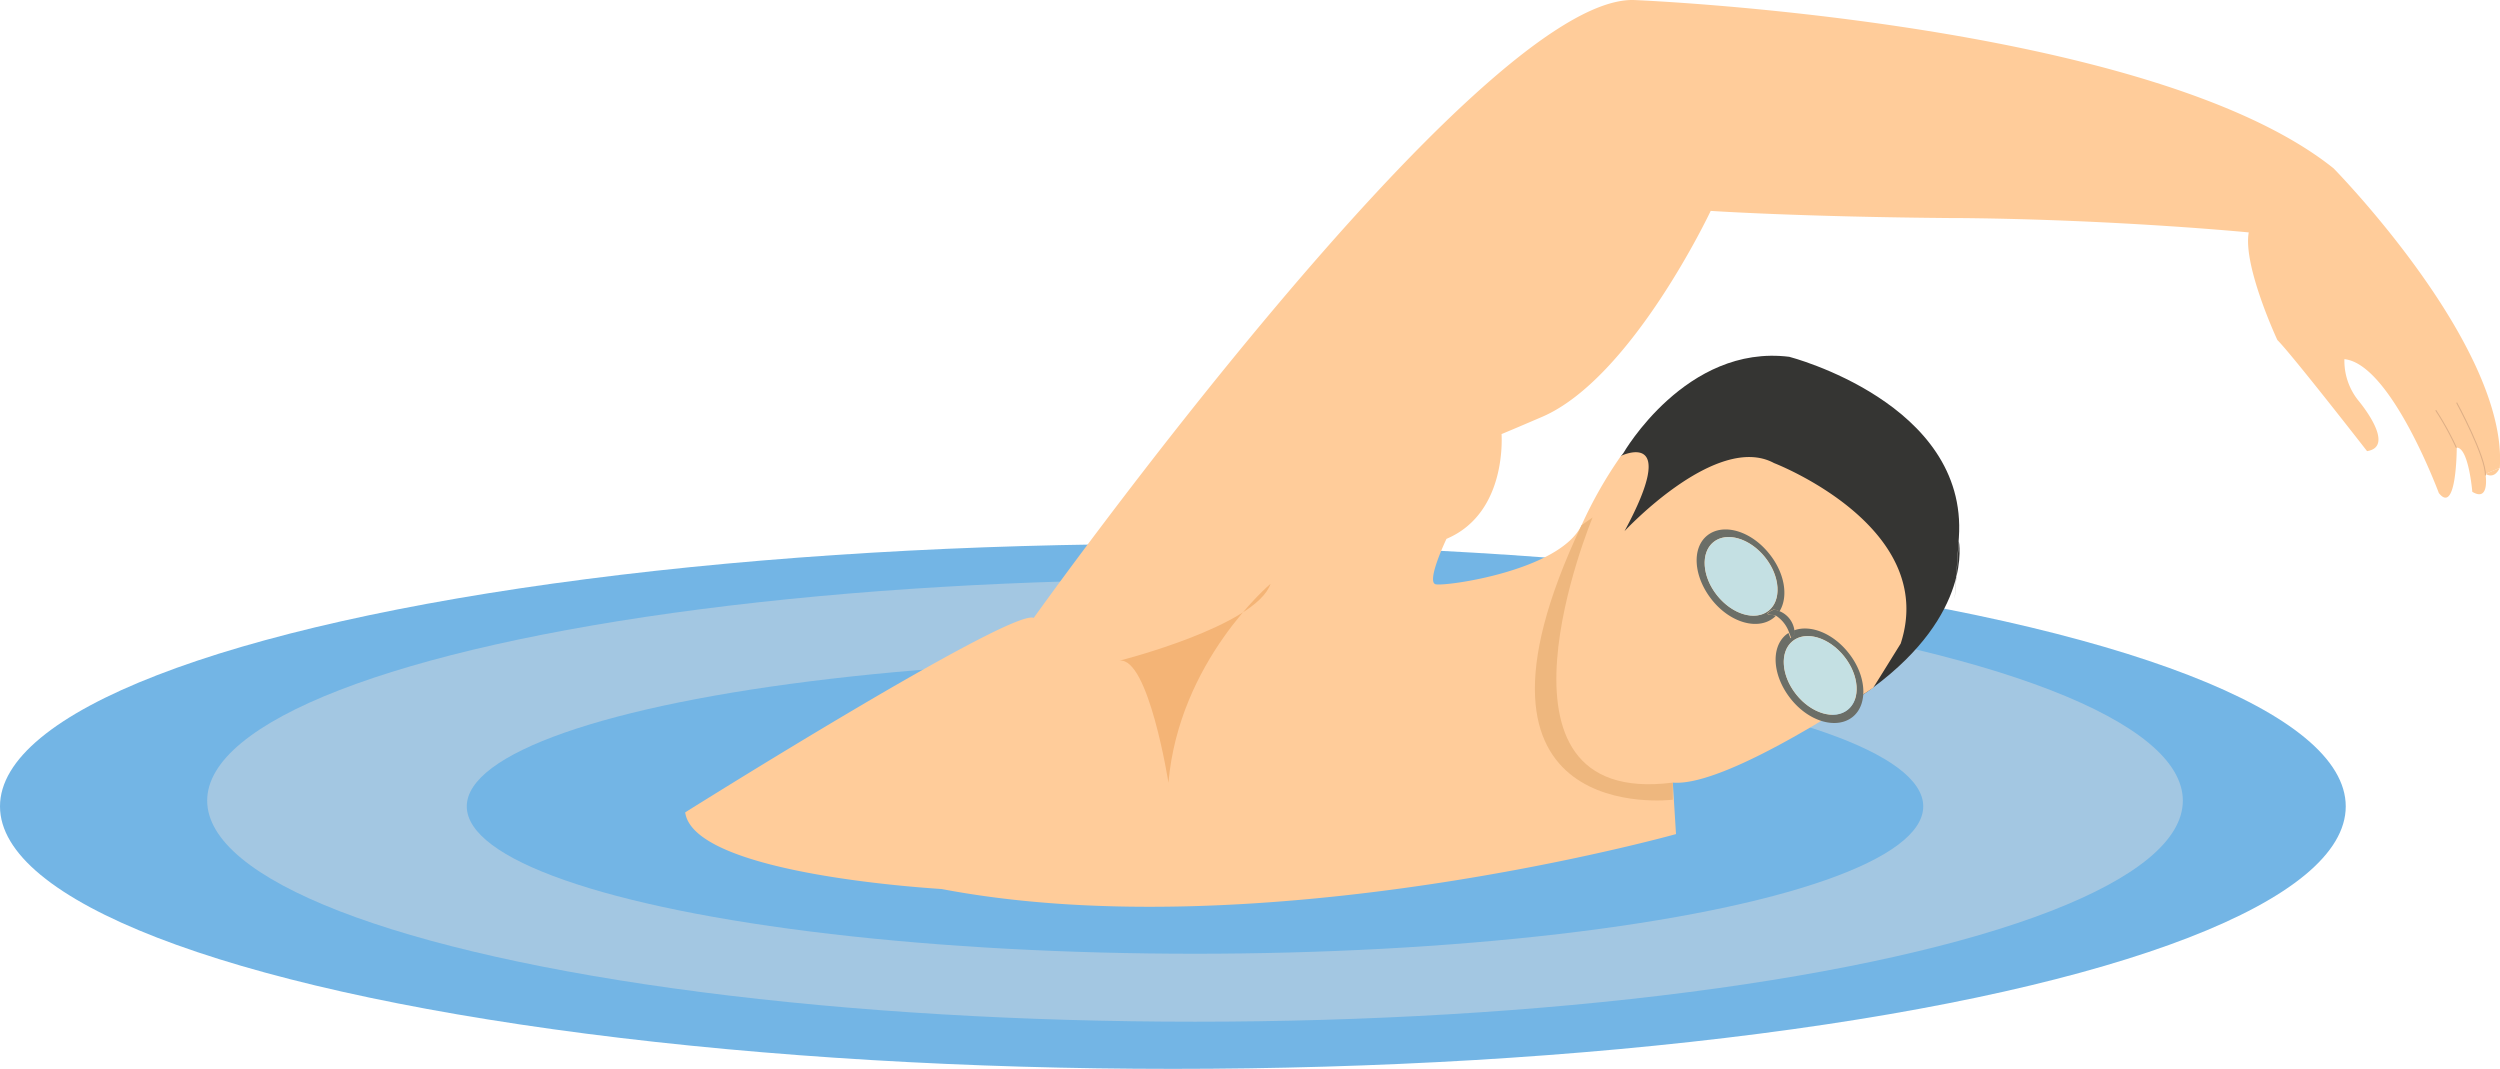 <svg xmlns="http://www.w3.org/2000/svg" viewBox="0 0 242.78 103.8"><defs><style>.cls-1{fill:#73b5e5;}.cls-2{fill:#a3c7e2;}.cls-3{fill:#353533;}.cls-4{fill:#ffcc9a;}.cls-5{fill:#f4b476;}.cls-6{fill:#6b6e67;}.cls-7{fill:#c4e0e3;}.cls-8{fill:#eeb77e;}.cls-9{fill:none;stroke:#ddae85;stroke-miterlimit:10;stroke-width:0.1px;}</style></defs><title>swimming</title><g id="Layer_2" data-name="Layer 2"><g id="Layer_1-2" data-name="Layer 1"><ellipse class="cls-1" cx="113.9" cy="78.31" rx="113.9" ry="25.49"/><ellipse class="cls-2" cx="116.05" cy="77.75" rx="95.93" ry="21.47"/><ellipse class="cls-1" cx="116.05" cy="78.31" rx="70.72" ry="14.31"/><path class="cls-3" d="M157.65,44s6.08-10.6,16.11-9.35c0,0,17.37,4.48,16.47,17.55s0,.36,0,.36,1.41,7-8.36,14.23-5-8.09-5-8.09L171.07,49l-2.8-2.33-5.91,3.58-6.62,2.92,1.68-8.88"/><path class="cls-4" d="M66.54,78.89S98.09,59.09,100.39,60c0,0,43-60.25,58.23-60,0,0,50.09,2,68,16.35,0,0,16.95,17.25,16.14,29.09l-1.39.58s.46,2.79-1.28,1.74c0,0-.35-4.29-1.51-4.29,0,0,0,6.61-1.74,4.41,0,0-4.65-12.54-9.17-13a6.17,6.17,0,0,0,1.39,4.06s3.71,4.41.81,4.87c0,0-7.31-9.4-8.71-10.79,0,0-3.36-7.2-2.78-10.45,0,0-12.72-1.24-27.75-1.39h-.7c-15.32-.12-23.8-.7-23.8-.7s-7.66,16.25-16.37,20S145.81,42,145.81,42s.69,7.78-5.34,10.33c0,0-2,4.18-1.05,4.41S151.5,55.42,153.59,51a41.76,41.76,0,0,1,3.83-6.73s5.8-2.79.34,7.31c0,0,8.94-9.63,14.52-6.61,0,0,16,6.15,12.3,17.53l-1.93,3.11-.74,1.18S167.79,76.47,162.45,76l.31,5s-40.17,11.26-71.29,5.34C91.47,86.31,67.38,85.05,66.54,78.89Z"/><path class="cls-5" d="M108.71,64.16s13.27-3.35,14.68-7.47c0,0-8.89,7.47-9.92,19.32C113.47,76,111.54,63.77,108.71,64.16Z"/><path class="cls-6" d="M172.26,59.19a2.47,2.47,0,0,1,.55.18c.88-1.41.53-3.71-1-5.6-1.77-2.22-4.45-3-6-1.78s-1.35,4,.42,6.24,4.45,3,6,1.78a2.09,2.09,0,0,0,.22-.2,1.06,1.06,0,0,0-.35-.09C171,59.69,172.26,59.19,172.26,59.19Zm-5.51-1.37c-1.47-1.84-1.62-4.17-.34-5.19s3.52-.36,5,1.48,1.63,4.18.34,5.2S168.23,59.67,166.75,57.82Z"/><path class="cls-6" d="M179.51,63.4c-1.52-1.92-3.72-2.77-5.29-2.18a3.43,3.43,0,0,1,0,.47l-.35.29s-.07-.22-.19-.51l-.2.14c-1.54,1.23-1.36,4,.41,6.24s4.45,3,6,1.79S181.28,65.61,179.51,63.4Zm-5.07,4.05c-1.48-1.85-1.63-4.17-.35-5.2s3.52-.36,5,1.49,1.63,4.17.35,5.19S175.91,69.29,174.44,67.45Z"/><ellipse class="cls-7" cx="169.08" cy="55.97" rx="2.97" ry="4.27" transform="translate(2.02 117.72) rotate(-38.6)"/><ellipse class="cls-7" cx="176.76" cy="65.59" rx="2.97" ry="4.27" transform="translate(-2.3 124.61) rotate(-38.6)"/><path class="cls-6" d="M174.26,61.69a3.43,3.43,0,0,0,0-.47,2.34,2.34,0,0,0-1.41-1.85,2.47,2.47,0,0,0-.55-.18s-1.28.5-.15.53a1.06,1.06,0,0,1,.35.09,3.21,3.21,0,0,1,1.26,1.66c.12.29.19.51.19.51Z"/><path class="cls-8" d="M154.66,50.25S142.87,78.52,162.45,76v1.66S139.6,80.53,153.59,51"/><path class="cls-4" d="M242.75,45.44s-.43,1.14-1.39.58"/><path class="cls-9" d="M238.57,39.1s2.86,5.28,2.79,7.07"/><path class="cls-9" d="M236.54,39.84a28.2,28.2,0,0,1,2,3.63"/></g></g></svg>